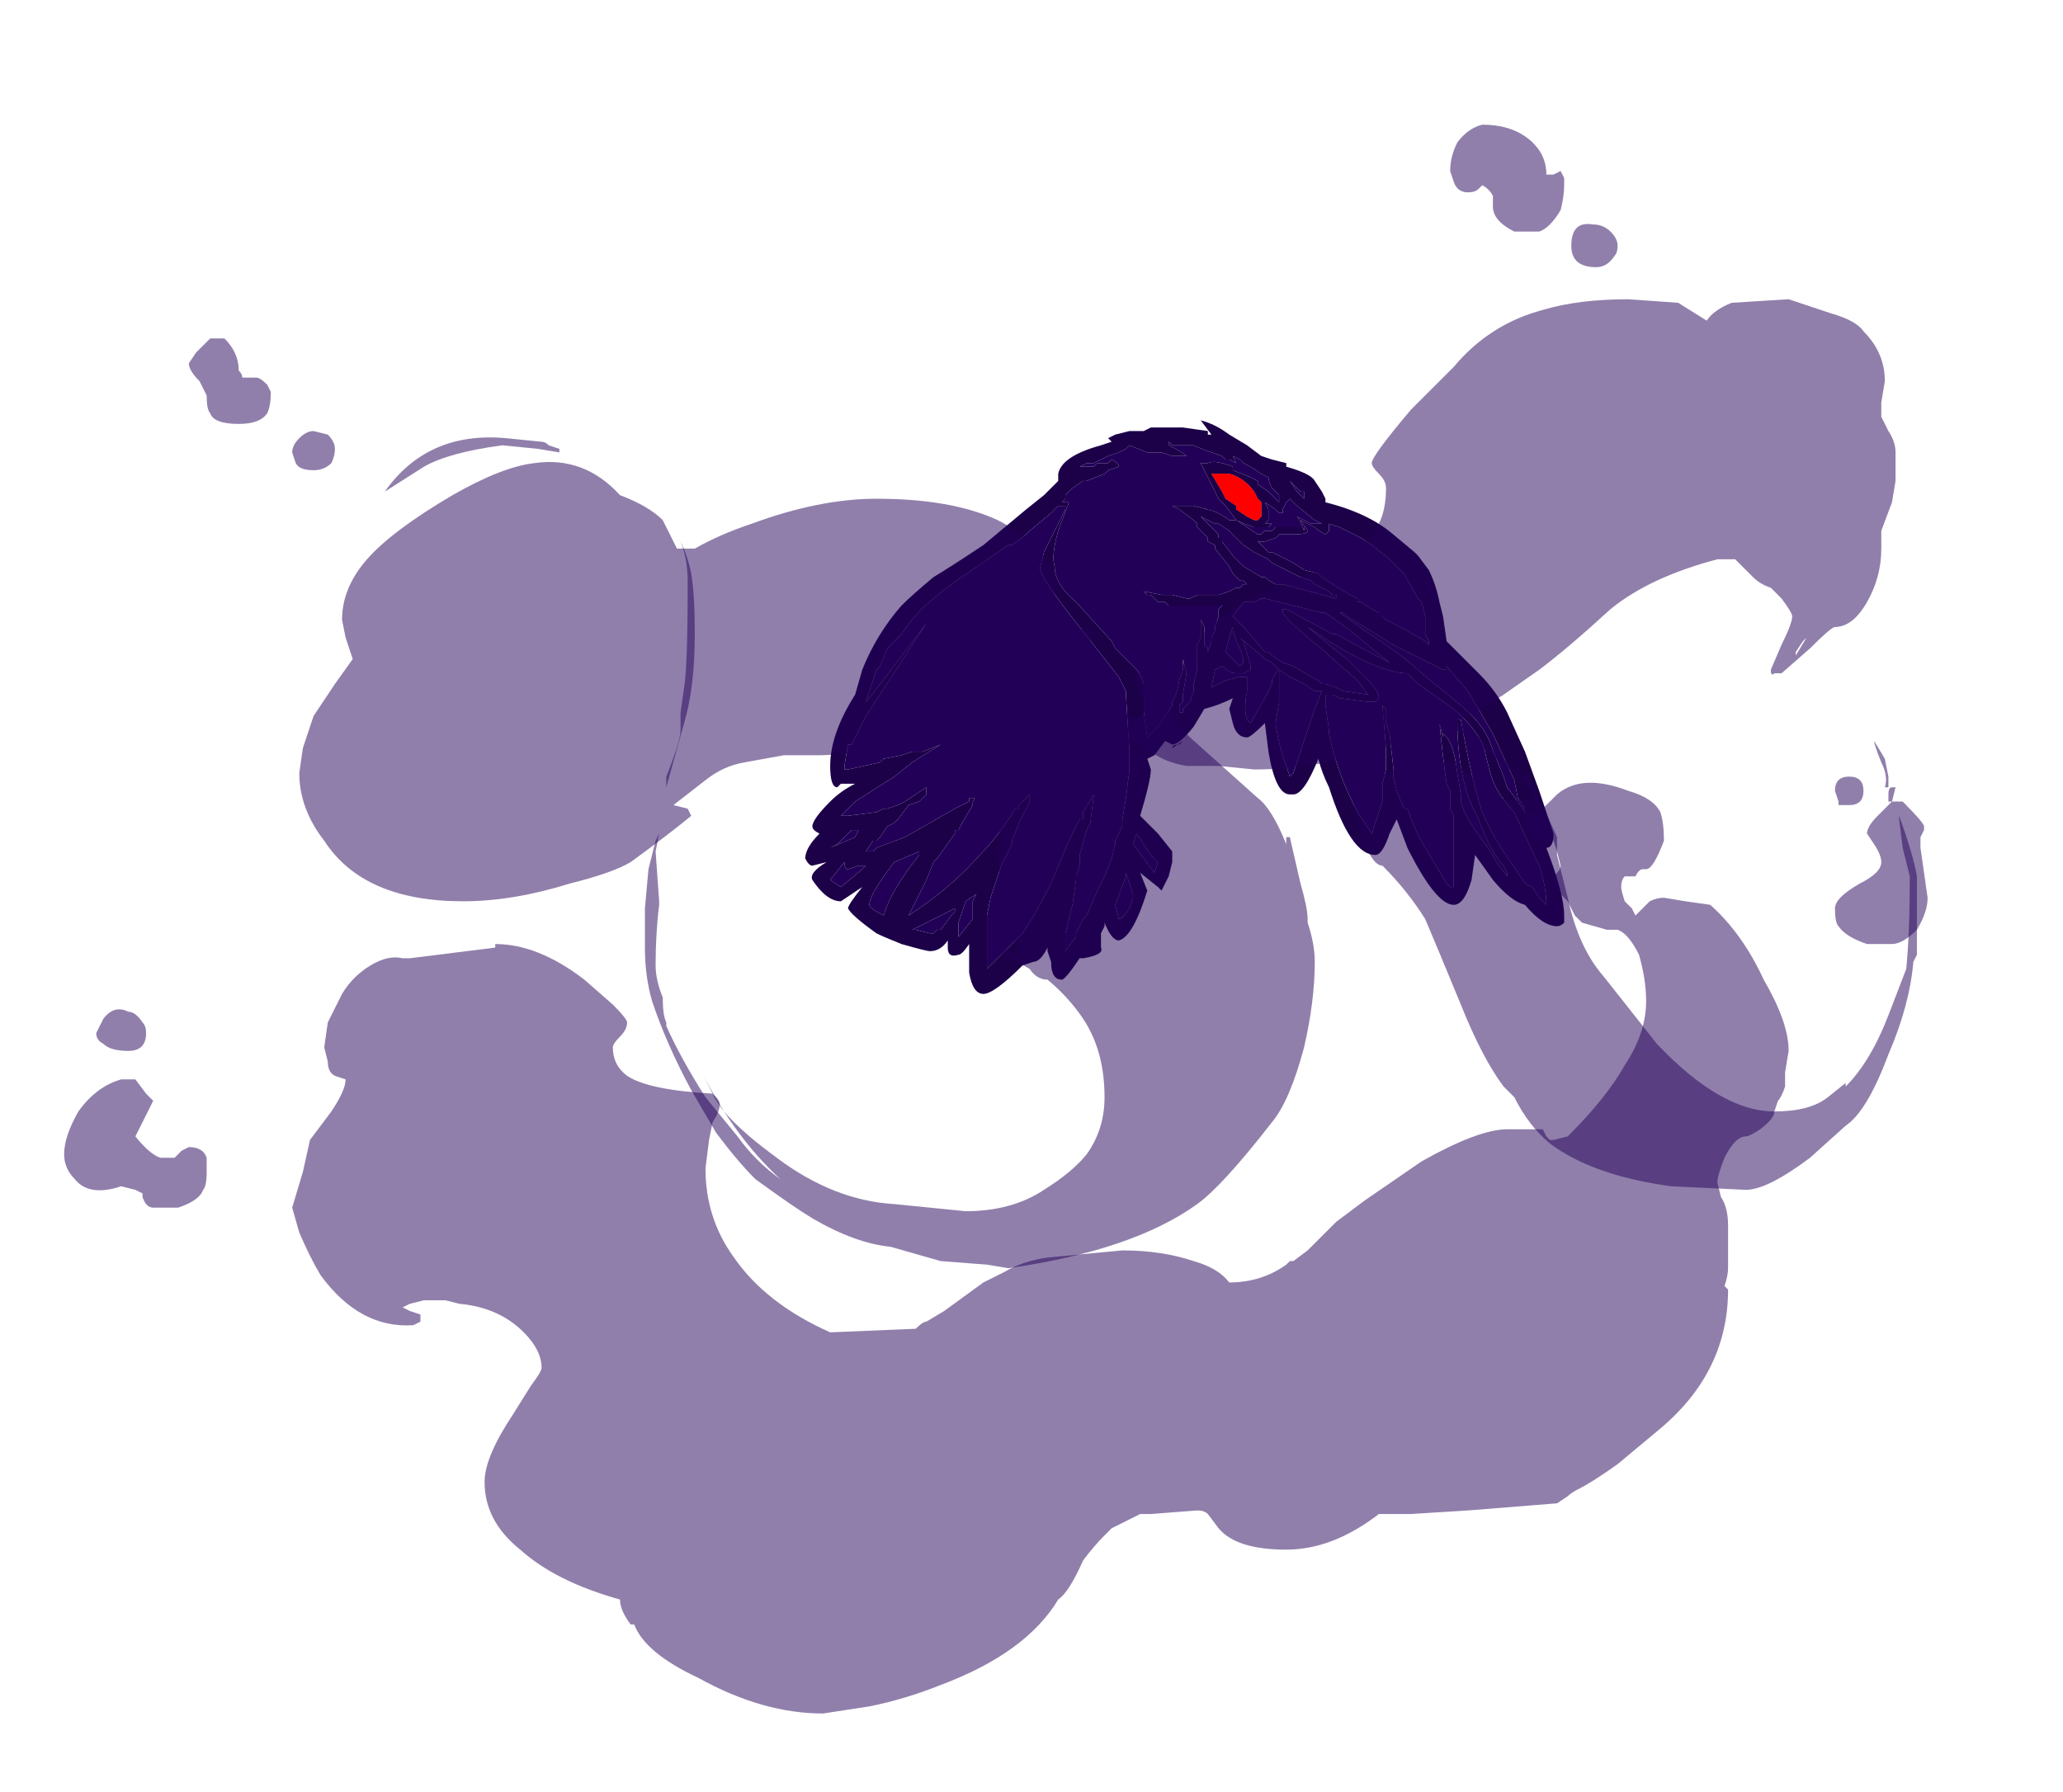 <?xml version="1.0" encoding="UTF-8" standalone="no"?>
<svg xmlns:ffdec="https://www.free-decompiler.com/flash" xmlns:xlink="http://www.w3.org/1999/xlink" ffdec:objectType="frame" height="176.05px" width="202.65px" xmlns="http://www.w3.org/2000/svg">
  <g transform="matrix(1.0, 0.0, 0.0, 1.0, 124.25, 134.75)">
    <use ffdec:characterId="3191" height="11.9" transform="matrix(7.0, 0.0, 0.0, 7.0, -86.45, -93.45)" width="21.5" xlink:href="#shape0"/>
    <use ffdec:characterId="3193" height="22.3" transform="matrix(7.0, 0.0, 0.0, 7.0, -117.95, -122.5)" width="26.15" xlink:href="#shape1"/>
  </g>
  <defs>
    <g id="shape0" transform="matrix(1.0, 0.0, 0.0, 1.0, 12.35, 13.35)">
      <path d="M-1.3 -8.75 Q-1.3 -8.8 -1.2 -8.8 L-1.15 -8.85 -1.3 -8.75" fill="#111111" fill-rule="evenodd" stroke="none"/>
      <path d="M-0.75 -12.6 L-0.5 -12.6 Q-0.3 -12.55 -0.15 -12.35 L-0.1 -12.25 -0.05 -12.2 -0.05 -12.0 -0.1 -11.95 -0.15 -11.95 -0.25 -12.0 -0.4 -12.1 -0.4 -12.15 -0.55 -12.25 -0.6 -12.35 -0.75 -12.6" fill="#ff0000" fill-rule="evenodd" stroke="none"/>
      <path d="M0.05 -12.55 Q0.05 -12.5 0.1 -12.4 L0.2 -12.3 0.2 -12.2 0.05 -12.35 -0.1 -12.45 -0.1 -12.5 -0.2 -12.55 -0.45 -12.65 -0.45 -12.7 Q-0.7 -12.8 -0.8 -12.75 L-0.9 -12.75 -0.65 -12.25 -0.55 -12.15 -0.4 -11.95 Q-0.3 -11.9 -0.15 -11.85 L0.05 -11.85 0.1 -11.9 0.0 -11.9 0.05 -11.95 0.05 -12.1 0.0 -12.2 0.15 -12.1 0.2 -12.05 0.25 -12.05 0.25 -12.1 0.3 -12.2 0.35 -12.25 0.45 -12.15 0.7 -11.95 0.8 -11.9 0.65 -11.9 0.45 -12.0 Q0.5 -11.95 0.55 -11.8 L0.55 -11.85 0.15 -11.85 0.1 -11.8 0.0 -11.8 -0.05 -11.75 -0.1 -11.75 -0.4 -11.95 -0.5 -11.95 Q-0.7 -12.1 -0.85 -12.1 L-0.8 -12.1 -1.0 -12.15 -1.3 -12.15 -1.2 -12.1 -1.0 -11.95 -0.95 -11.9 -0.95 -11.85 -0.8 -11.7 -0.8 -11.65 -0.7 -11.6 -0.7 -11.55 -0.5 -11.3 -0.45 -11.2 -0.35 -11.1 -0.3 -11.1 -0.25 -11.05 -0.3 -11.05 -0.35 -11.0 -0.4 -11.0 -0.5 -10.95 -0.65 -10.9 -0.95 -10.9 -1.05 -10.85 -1.1 -10.85 -1.3 -10.9 -1.45 -10.9 -1.7 -10.95 -1.65 -10.9 -1.6 -10.9 -1.5 -10.8 -1.4 -10.8 -1.35 -10.75 -0.6 -10.75 -0.65 -10.7 -0.65 -10.6 -0.7 -10.45 -0.7 -10.4 -0.75 -10.3 -0.75 -10.25 -0.8 -10.1 -0.8 -10.15 -0.85 -10.2 -0.85 -10.45 -0.9 -10.55 -0.9 -10.3 -0.95 -10.2 -0.95 -9.85 -1.0 -9.65 -1.0 -9.55 -1.05 -9.4 -1.15 -9.3 -1.15 -9.25 -1.2 -9.25 -1.2 -9.35 -1.15 -9.4 -1.15 -9.5 -1.1 -9.8 -1.15 -10.0 -1.15 -9.85 -1.2 -9.7 -1.2 -9.75 Q-1.2 -9.65 -1.25 -9.5 L-1.3 -9.4 -1.3 -9.35 -1.5 -9.05 -1.65 -8.9 -1.7 -9.25 -1.7 -9.65 Q-1.75 -9.8 -1.8 -9.85 L-2.1 -10.15 -2.15 -10.25 -2.65 -10.8 Q-2.95 -11.05 -2.95 -11.3 -3.0 -11.45 -2.9 -11.8 L-2.75 -12.2 -2.85 -12.2 -2.8 -12.25 -2.8 -12.3 -2.7 -12.4 -2.55 -12.5 -2.5 -12.5 -2.25 -12.6 -2.2 -12.65 -2.05 -12.7 Q-2.05 -12.75 -2.15 -12.8 L-2.2 -12.75 -2.35 -12.75 -2.4 -12.7 -2.6 -12.7 -2.5 -12.75 -2.4 -12.75 -2.2 -12.85 -2.05 -12.9 -1.95 -12.95 -1.9 -13.0 -1.65 -12.9 -1.45 -12.9 -1.3 -12.85 -1.1 -12.85 Q-1.15 -12.9 -1.35 -13.0 L-1.35 -13.05 -1.3 -13.0 -1.0 -13.0 Q-0.9 -12.95 -0.6 -12.85 L-0.55 -12.8 -0.5 -12.8 -0.4 -12.75 -0.45 -12.85 -0.35 -12.8 -0.3 -12.75 -0.2 -12.7 -0.05 -12.6 0.05 -12.55 M0.35 -12.5 L0.5 -12.35 0.55 -12.35 0.55 -12.25 0.45 -12.35 0.35 -12.5 M0.2 -9.85 L0.35 -9.75 0.55 -9.65 0.7 -9.55 0.8 -9.55 0.7 -9.3 0.4 -8.4 0.35 -8.35 0.3 -8.5 Q0.2 -8.75 0.15 -9.1 L0.2 -9.4 0.2 -9.85 0.15 -9.8 0.1 -9.7 0.1 -9.65 0.0 -9.45 -0.2 -9.1 -0.25 -9.15 Q-0.3 -9.3 -0.25 -9.55 L-0.25 -9.75 -0.35 -9.75 -0.55 -9.7 -0.75 -9.6 -0.7 -9.85 -0.6 -9.9 Q-0.5 -9.8 -0.4 -9.8 L-0.3 -9.8 -0.2 -9.85 -0.2 -9.9 -0.3 -10.25 -0.35 -10.3 -0.05 -10.05 0.0 -10.0 0.1 -9.95 0.2 -9.85 M1.45 -9.4 L1.55 -9.4 1.6 -9.45 Q1.6 -9.55 1.45 -9.7 L1.15 -10.0 0.9 -10.2 0.6 -10.45 0.9 -10.25 1.15 -10.1 Q1.7 -9.8 2.0 -9.8 L2.15 -9.65 2.65 -9.3 Q3.05 -8.95 3.1 -8.65 L3.15 -8.45 Q3.2 -8.25 3.3 -8.1 L3.45 -7.9 3.5 -7.85 3.8 -7.2 3.85 -7.1 Q3.95 -6.8 3.95 -6.55 L3.85 -6.65 3.75 -6.8 3.65 -6.85 3.45 -7.15 Q3.2 -7.5 3.05 -7.85 2.9 -8.3 2.75 -9.15 L2.7 -9.15 Q2.7 -8.65 2.8 -8.25 2.85 -8.05 2.95 -7.85 L3.0 -7.75 Q3.1 -7.45 3.3 -7.15 L3.35 -7.1 3.4 -7.0 3.4 -6.95 3.25 -7.15 3.2 -7.25 2.95 -7.6 Q2.85 -7.75 2.8 -7.85 L2.75 -8.0 2.75 -8.1 2.7 -8.4 Q2.65 -8.85 2.5 -8.95 L2.5 -8.9 2.45 -9.1 Q2.5 -8.6 2.55 -8.25 L2.6 -8.15 2.6 -7.9 2.65 -7.8 2.65 -6.8 2.6 -6.8 2.55 -6.85 2.25 -7.35 Q2.1 -7.6 2.0 -7.9 L1.95 -7.9 1.85 -8.15 1.8 -8.35 1.8 -8.5 1.75 -8.95 1.7 -9.1 1.7 -9.3 1.65 -9.35 1.7 -8.75 1.7 -8.45 1.65 -8.25 1.65 -8.0 1.5 -7.55 1.3 -7.85 1.25 -7.95 Q1.0 -8.45 0.9 -8.95 L0.9 -9.0 0.85 -9.35 0.85 -9.5 0.95 -9.5 1.05 -9.45 1.45 -9.4 M1.05 -10.65 L1.1 -10.65 1.15 -10.6 Q1.4 -10.45 1.8 -10.2 L2.5 -9.85 2.55 -9.85 2.55 -9.9 2.85 -9.55 3.2 -8.95 3.5 -8.3 3.55 -8.05 3.65 -7.9 3.65 -7.85 3.55 -8.0 3.4 -8.2 3.35 -8.35 3.15 -8.85 Q3.05 -9.1 2.75 -9.35 L2.2 -9.8 Q2.0 -10.0 1.55 -10.3 L1.4 -10.4 1.05 -10.65 M0.3 -10.7 L0.25 -10.7 0.25 -10.65 Q0.35 -10.5 0.85 -10.1 L0.9 -10.05 1.3 -9.7 1.45 -9.5 1.1 -9.55 1.0 -9.6 0.85 -9.65 0.8 -9.65 0.75 -9.7 0.65 -9.75 0.4 -9.9 0.25 -9.95 0.1 -10.05 0.05 -10.1 0.0 -10.1 -0.3 -10.45 -0.45 -10.6 -0.3 -10.8 -0.15 -10.8 -0.05 -10.85 0.0 -10.85 0.8 -10.65 0.85 -10.65 1.2 -10.4 1.5 -10.15 1.75 -9.95 Q1.45 -10.1 1.0 -10.35 L0.95 -10.35 0.3 -10.7 M0.65 -11.1 L0.7 -11.05 0.9 -10.95 0.95 -10.9 1.0 -10.9 1.0 -10.85 0.25 -11.05 0.15 -11.05 Q0.05 -11.1 0.0 -11.15 L-0.05 -11.15 -0.3 -11.3 -0.45 -11.45 -0.6 -11.65 -0.6 -11.7 -0.65 -11.7 -0.65 -11.75 -0.9 -12.0 -0.7 -11.9 -0.65 -11.9 -0.5 -11.8 -0.3 -11.6 -0.15 -11.5 0.05 -11.4 0.1 -11.35 0.5 -11.15 0.65 -11.1 M0.9 -11.9 L1.05 -11.85 1.35 -11.7 1.5 -11.6 1.75 -11.4 1.95 -11.2 2.15 -10.85 2.2 -10.8 2.25 -10.6 2.25 -10.35 2.3 -10.25 2.3 -10.2 2.25 -10.25 Q2.0 -10.4 1.7 -10.55 L1.65 -10.6 1.6 -10.6 1.6 -10.65 1.5 -10.7 1.35 -10.8 1.3 -10.8 1.3 -10.85 1.2 -10.9 0.95 -11.05 0.8 -11.15 0.75 -11.2 0.55 -11.25 0.4 -11.35 0.1 -11.5 0.05 -11.5 -0.1 -11.65 0.0 -11.65 0.15 -11.7 0.2 -11.75 0.4 -11.75 Q0.6 -11.75 0.6 -11.8 L0.5 -11.95 0.7 -11.85 Q0.75 -11.8 0.85 -11.75 L0.9 -11.8 0.9 -11.9 M-2.8 -12.15 L-2.8 -12.1 Q-2.85 -12.0 -3.1 -11.5 L-3.15 -11.3 Q-3.2 -11.2 -2.6 -10.45 L-2.05 -9.75 -1.95 -9.55 -1.95 -9.5 -1.9 -8.7 -1.9 -8.45 -1.95 -8.05 -2.0 -7.75 -2.0 -7.65 -2.1 -7.45 -2.1 -7.4 -2.15 -7.2 -2.25 -6.95 -2.35 -6.75 -2.5 -6.4 -2.55 -6.35 -2.65 -6.15 -2.65 -6.1 -2.8 -5.9 -2.8 -6.15 -2.7 -6.55 -2.65 -6.9 -2.65 -6.95 -2.6 -7.1 -2.6 -7.25 -2.5 -7.6 -2.45 -7.7 -2.4 -8.1 -2.55 -7.85 -2.55 -7.75 -2.6 -7.75 -2.75 -7.45 -3.0 -6.85 Q-3.2 -6.45 -3.4 -6.15 L-3.9 -5.65 -3.9 -6.4 -3.85 -6.65 -3.7 -7.1 -3.55 -7.4 -3.55 -7.45 -3.45 -7.7 -3.3 -8.0 -3.3 -8.1 -3.45 -7.95 -3.45 -7.9 -3.5 -7.9 Q-3.75 -7.5 -4.0 -7.25 -4.35 -6.85 -4.85 -6.5 L-5.0 -6.4 -4.75 -6.9 -4.65 -7.15 -4.6 -7.2 -4.35 -7.55 -4.35 -7.6 -4.3 -7.6 -4.25 -7.7 -4.1 -7.95 -4.1 -8.0 Q-4.05 -8.05 -4.1 -8.05 L-4.15 -8.05 -4.15 -8.0 -4.35 -7.9 -5.05 -7.5 -5.45 -7.35 -5.5 -7.3 Q-5.55 -7.3 -5.6 -7.3 L-5.5 -7.45 -5.45 -7.45 -5.4 -7.5 -5.3 -7.65 -5.2 -7.7 -5.15 -7.75 -5.0 -7.95 -4.85 -8.0 -4.75 -8.1 -4.75 -8.2 -5.05 -8.0 -5.15 -7.95 -5.3 -7.9 -5.35 -7.9 -5.45 -7.85 -5.85 -7.8 -5.95 -7.8 -5.75 -8.0 -5.2 -8.35 -4.95 -8.55 -4.55 -8.8 -4.8 -8.7 -4.95 -8.7 -5.1 -8.65 -5.35 -8.6 -5.4 -8.55 -5.85 -8.45 -5.9 -8.45 -5.9 -8.5 -5.85 -8.8 -5.8 -8.8 -5.6 -9.2 -4.75 -10.5 -5.55 -9.45 -5.6 -9.4 -5.45 -9.85 -5.4 -9.9 -5.3 -10.15 -5.1 -10.35 Q-4.9 -10.65 -4.65 -10.85 L-4.4 -11.05 -3.6 -11.6 -3.55 -11.6 Q-3.4 -11.7 -3.3 -11.8 L-3.0 -12.05 -2.9 -12.15 -2.8 -12.15 M-1.6 -7.25 L-1.5 -7.15 -1.55 -7.0 -1.85 -7.4 -1.8 -7.55 -1.6 -7.25 M-0.45 -10.4 L-0.4 -10.25 Q-0.3 -10.05 -0.3 -9.95 L-0.35 -9.9 -0.55 -10.1 -0.5 -10.3 -0.45 -10.45 -0.45 -10.4 M-4.85 -7.3 L-4.85 -7.25 Q-5.25 -6.75 -5.35 -6.4 -5.55 -6.5 -5.55 -6.55 -5.55 -6.7 -5.2 -7.15 L-4.85 -7.3 M-5.7 -7.1 L-5.6 -7.1 -5.65 -7.05 -5.95 -6.8 -6.1 -6.9 -5.9 -7.15 Q-5.9 -7.05 -5.85 -7.05 L-5.7 -7.1 M-5.8 -7.6 L-5.7 -7.6 -5.75 -7.5 -6.1 -7.35 -6.0 -7.4 -5.8 -7.6 M-4.1 -6.6 L-4.1 -6.35 -4.3 -6.1 -4.3 -6.3 -4.2 -6.6 -4.05 -6.7 -4.1 -6.6 M-4.25 -6.55 L-4.35 -6.5 -4.35 -6.45 -4.4 -6.4 -4.55 -6.2 -4.6 -6.2 -4.65 -6.15 -4.7 -6.15 -4.9 -6.2 -4.95 -6.2 Q-4.55 -6.4 -4.25 -6.55 M-1.95 -7.0 L-1.85 -6.7 -1.85 -6.65 -1.9 -6.5 Q-2.0 -6.35 -2.05 -6.35 L-2.1 -6.55 -1.95 -6.95 -1.95 -7.0" fill="#220058" fill-rule="evenodd" stroke="none"/>
      <path d="M0.35 -12.5 L0.45 -12.35 0.55 -12.25 0.55 -12.35 0.5 -12.35 0.35 -12.5 M0.05 -12.55 L-0.05 -12.6 -0.2 -12.7 -0.3 -12.75 -0.35 -12.8 -0.45 -12.85 -0.4 -12.75 -0.5 -12.8 -0.55 -12.8 -0.6 -12.85 Q-0.9 -12.95 -1.0 -13.0 L-1.3 -13.0 -1.35 -13.05 -1.35 -13.0 Q-1.15 -12.9 -1.1 -12.85 L-1.3 -12.85 -1.45 -12.9 -1.65 -12.9 -1.9 -13.0 -1.95 -12.95 -2.05 -12.9 -2.2 -12.85 -2.4 -12.75 -2.5 -12.75 -2.6 -12.7 -2.4 -12.7 -2.35 -12.75 -2.2 -12.75 -2.15 -12.8 Q-2.05 -12.75 -2.05 -12.7 L-2.2 -12.65 -2.25 -12.6 -2.5 -12.5 -2.55 -12.5 -2.7 -12.4 -2.8 -12.3 -2.8 -12.25 -2.85 -12.2 -2.75 -12.2 -2.9 -11.8 Q-3.0 -11.45 -2.95 -11.3 -2.95 -11.05 -2.65 -10.8 L-2.15 -10.25 -2.1 -10.15 -1.8 -9.85 Q-1.75 -9.8 -1.7 -9.65 L-1.7 -9.25 -1.65 -8.9 -1.5 -9.05 -1.3 -9.35 -1.3 -9.4 -1.25 -9.5 Q-1.2 -9.65 -1.2 -9.75 L-1.2 -9.7 -1.15 -9.85 -1.15 -10.0 -1.1 -9.8 -1.15 -9.5 -1.15 -9.4 -1.2 -9.35 -1.2 -9.25 -1.15 -9.25 -1.15 -9.3 -1.05 -9.4 -1.0 -9.55 -1.0 -9.65 -0.95 -9.85 -0.95 -10.2 -0.9 -10.3 -0.9 -10.55 -0.85 -10.45 -0.85 -10.2 -0.8 -10.15 -0.8 -10.1 -0.75 -10.25 -0.75 -10.3 -0.7 -10.4 -0.7 -10.45 -0.65 -10.6 -0.65 -10.7 -0.6 -10.75 -1.35 -10.75 -1.4 -10.8 -1.5 -10.8 -1.6 -10.9 -1.65 -10.9 -1.7 -10.95 -1.45 -10.9 -1.3 -10.9 -1.1 -10.85 -1.05 -10.85 -0.95 -10.9 -0.65 -10.9 -0.5 -10.95 -0.4 -11.0 -0.35 -11.0 -0.3 -11.05 -0.25 -11.05 -0.3 -11.1 -0.35 -11.1 -0.45 -11.2 -0.5 -11.3 -0.7 -11.55 -0.7 -11.6 -0.8 -11.65 -0.8 -11.7 -0.95 -11.85 -0.95 -11.9 -1.0 -11.95 -1.2 -12.1 -1.3 -12.15 -1.0 -12.15 -0.8 -12.1 -0.85 -12.1 Q-0.7 -12.1 -0.5 -11.95 L-0.4 -11.95 -0.1 -11.75 -0.05 -11.75 0.0 -11.8 0.1 -11.8 0.15 -11.85 0.55 -11.85 0.55 -11.8 Q0.5 -11.95 0.45 -12.0 L0.65 -11.9 0.8 -11.9 0.7 -11.95 0.45 -12.15 0.35 -12.25 0.3 -12.2 0.25 -12.1 0.25 -12.05 0.2 -12.05 0.15 -12.1 0.0 -12.2 0.05 -12.1 0.05 -11.95 0.0 -11.9 0.1 -11.9 0.05 -11.85 -0.15 -11.85 Q-0.3 -11.9 -0.4 -11.95 L-0.55 -12.15 -0.65 -12.25 -0.9 -12.75 -0.8 -12.75 Q-0.7 -12.8 -0.45 -12.7 L-0.45 -12.65 -0.2 -12.55 -0.1 -12.5 -0.1 -12.45 0.05 -12.35 0.2 -12.2 0.2 -12.3 0.1 -12.4 Q0.05 -12.5 0.05 -12.55 M0.3 -12.75 L0.3 -12.7 Q0.65 -12.6 0.7 -12.5 L0.8 -12.35 0.85 -12.25 0.85 -12.2 Q1.45 -12.05 1.8 -11.75 L2.1 -11.5 2.15 -11.45 2.3 -11.25 Q2.4 -11.05 2.45 -10.8 L2.5 -10.6 2.55 -10.25 3.0 -9.8 Q3.25 -9.55 3.4 -9.25 L3.65 -8.7 3.85 -8.15 4.05 -7.55 Q4.05 -7.35 3.95 -7.35 4.2 -6.7 4.2 -6.4 L4.2 -6.3 Q4.15 -6.25 4.1 -6.25 3.9 -6.25 3.65 -6.55 3.45 -6.6 3.2 -6.9 L2.95 -7.25 2.9 -6.9 Q2.8 -6.55 2.65 -6.55 2.4 -6.55 2.0 -7.35 L1.85 -7.75 1.75 -7.55 Q1.65 -7.25 1.55 -7.25 1.2 -7.25 0.9 -8.2 0.8 -8.4 0.75 -8.6 0.55 -8.1 0.4 -8.1 L0.35 -8.1 Q0.15 -8.1 0.05 -8.7 L0.0 -9.1 Q-0.2 -8.9 -0.25 -8.9 -0.4 -8.9 -0.45 -9.1 L-0.5 -9.3 -0.45 -9.45 Q-0.65 -9.35 -0.85 -9.3 L-1.0 -9.05 Q-1.2 -8.8 -1.3 -8.8 L-1.4 -8.85 -1.55 -8.65 -1.65 -8.6 -1.6 -8.45 Q-1.6 -8.3 -1.75 -7.8 L-1.5 -7.55 -1.3 -7.3 -1.3 -7.15 -1.35 -6.95 -1.45 -6.75 -1.5 -6.8 -1.75 -7.0 -1.65 -6.75 Q-1.85 -6.1 -2.05 -6.05 -2.15 -6.05 -2.25 -6.3 L-2.25 -6.25 -2.3 -6.15 -2.3 -5.95 Q-2.25 -5.85 -2.55 -5.8 L-2.6 -5.8 Q-2.8 -5.5 -2.85 -5.5 -3.0 -5.5 -3.0 -5.75 L-3.05 -5.9 -3.05 -5.95 Q-3.15 -5.75 -3.25 -5.75 L-3.4 -5.7 Q-3.8 -5.3 -3.95 -5.3 -4.1 -5.3 -4.15 -5.6 L-4.15 -6.0 Q-4.25 -5.85 -4.3 -5.85 -4.45 -5.8 -4.45 -5.95 L-4.45 -6.05 Q-4.55 -5.9 -4.7 -5.9 -4.75 -5.9 -5.1 -6.0 -5.35 -6.1 -5.45 -6.15 -5.8 -6.4 -5.85 -6.5 -5.85 -6.55 -5.65 -6.8 L-5.95 -6.6 Q-6.15 -6.6 -6.35 -6.9 -6.4 -7.0 -6.15 -7.15 L-6.35 -7.1 Q-6.4 -7.1 -6.45 -7.2 -6.45 -7.35 -6.25 -7.55 -6.35 -7.6 -6.35 -7.65 -6.35 -7.75 -6.1 -8.0 -5.95 -8.15 -5.75 -8.25 L-5.95 -8.25 -6.0 -8.2 Q-6.1 -8.2 -6.1 -8.5 -6.1 -8.95 -5.75 -9.5 L-5.65 -9.85 Q-5.45 -10.35 -5.1 -10.75 -4.95 -10.9 -4.65 -11.15 -4.4 -11.3 -3.95 -11.6 L-3.35 -12.1 -3.1 -12.3 -2.9 -12.5 -2.9 -12.6 Q-2.85 -12.85 -2.3 -13.0 L-2.15 -13.05 -2.2 -13.1 -2.1 -13.15 -1.9 -13.2 -1.7 -13.2 -1.6 -13.25 -1.15 -13.25 -0.8 -13.2 -0.8 -13.15 -0.75 -13.15 -0.9 -13.35 Q-0.7 -13.3 -0.5 -13.15 L-0.25 -13.0 -0.05 -12.85 0.1 -12.8 0.3 -12.75 M0.9 -11.9 L0.9 -11.8 0.85 -11.75 Q0.75 -11.8 0.7 -11.85 L0.5 -11.95 0.6 -11.8 Q0.6 -11.75 0.4 -11.75 L0.2 -11.75 0.15 -11.7 0.0 -11.65 -0.1 -11.65 0.05 -11.5 0.1 -11.5 0.4 -11.35 0.55 -11.25 0.75 -11.2 0.8 -11.15 0.95 -11.05 1.2 -10.9 1.3 -10.85 1.3 -10.8 1.35 -10.8 1.5 -10.7 1.6 -10.65 1.6 -10.6 1.65 -10.6 1.7 -10.55 Q2.0 -10.4 2.25 -10.25 L2.3 -10.2 2.3 -10.25 2.25 -10.35 2.25 -10.6 2.2 -10.8 2.15 -10.85 1.95 -11.2 1.75 -11.4 1.5 -11.6 1.35 -11.7 1.05 -11.85 0.9 -11.9 M0.65 -11.1 L0.5 -11.15 0.1 -11.35 0.05 -11.4 -0.15 -11.5 -0.3 -11.6 -0.5 -11.8 -0.65 -11.9 -0.7 -11.9 -0.9 -12.0 -0.65 -11.75 -0.65 -11.7 -0.6 -11.7 -0.6 -11.65 -0.45 -11.45 -0.3 -11.3 -0.05 -11.15 0.0 -11.15 Q0.05 -11.1 0.15 -11.05 L0.25 -11.05 1.0 -10.85 1.0 -10.9 0.95 -10.9 0.9 -10.95 0.7 -11.05 0.65 -11.1 M0.3 -10.7 L0.95 -10.35 1.0 -10.35 Q1.45 -10.1 1.75 -9.95 L1.5 -10.15 1.2 -10.4 0.85 -10.65 0.8 -10.65 0.0 -10.85 -0.05 -10.85 -0.15 -10.8 -0.3 -10.8 -0.45 -10.6 -0.3 -10.45 0.0 -10.1 0.05 -10.1 0.1 -10.05 0.25 -9.95 0.4 -9.9 0.65 -9.75 0.75 -9.7 0.8 -9.65 0.85 -9.65 1.0 -9.6 1.1 -9.55 1.45 -9.5 1.3 -9.7 0.9 -10.05 0.85 -10.1 Q0.35 -10.5 0.25 -10.65 L0.25 -10.7 0.3 -10.7 M1.05 -10.65 L1.4 -10.4 1.55 -10.3 Q2.0 -10.0 2.2 -9.8 L2.75 -9.35 Q3.05 -9.1 3.15 -8.85 L3.35 -8.35 3.4 -8.2 3.55 -8.0 3.65 -7.85 3.65 -7.9 3.55 -8.05 3.5 -8.3 3.2 -8.95 2.85 -9.55 2.55 -9.9 2.55 -9.85 2.5 -9.85 1.8 -10.2 Q1.4 -10.45 1.15 -10.6 L1.1 -10.65 1.05 -10.65 M1.45 -9.4 L1.05 -9.45 0.95 -9.5 0.85 -9.5 0.85 -9.35 0.9 -9.0 0.9 -8.95 Q1.0 -8.45 1.25 -7.95 L1.3 -7.85 1.5 -7.55 1.65 -8.0 1.65 -8.25 1.7 -8.45 1.7 -8.75 1.65 -9.35 1.7 -9.3 1.7 -9.1 1.75 -8.95 1.8 -8.5 1.8 -8.35 1.85 -8.15 1.95 -7.9 2.0 -7.9 Q2.1 -7.6 2.25 -7.35 L2.55 -6.85 2.6 -6.8 2.65 -6.8 2.65 -7.8 2.6 -7.9 2.6 -8.15 2.55 -8.25 Q2.5 -8.6 2.45 -9.1 L2.5 -8.9 2.5 -8.95 Q2.65 -8.85 2.7 -8.4 L2.75 -8.1 2.75 -8.0 2.8 -7.85 Q2.85 -7.75 2.95 -7.6 L3.2 -7.25 3.25 -7.15 3.4 -6.95 3.4 -7.0 3.35 -7.1 3.3 -7.15 Q3.1 -7.45 3.0 -7.75 L2.95 -7.85 Q2.85 -8.05 2.8 -8.25 2.7 -8.65 2.7 -9.15 L2.75 -9.15 Q2.9 -8.3 3.05 -7.85 3.2 -7.5 3.45 -7.15 L3.65 -6.85 3.75 -6.8 3.85 -6.65 3.95 -6.55 Q3.95 -6.8 3.85 -7.1 L3.8 -7.2 3.5 -7.85 3.45 -7.9 3.3 -8.1 Q3.2 -8.25 3.15 -8.45 L3.1 -8.65 Q3.05 -8.95 2.65 -9.3 L2.15 -9.65 2.0 -9.8 Q1.7 -9.8 1.15 -10.1 L0.9 -10.25 0.6 -10.45 0.9 -10.2 1.15 -10.0 1.45 -9.7 Q1.6 -9.55 1.6 -9.45 L1.55 -9.4 1.45 -9.4 M0.15 -9.8 L0.2 -9.85 0.1 -9.95 0.0 -10.0 -0.05 -10.05 -0.35 -10.3 -0.3 -10.25 -0.2 -9.9 -0.2 -9.85 -0.3 -9.8 -0.4 -9.8 Q-0.5 -9.8 -0.6 -9.9 L-0.7 -9.85 -0.75 -9.6 -0.55 -9.7 -0.35 -9.75 -0.25 -9.75 -0.25 -9.55 Q-0.3 -9.3 -0.25 -9.15 L-0.2 -9.1 0.0 -9.45 0.1 -9.65 0.1 -9.7 0.15 -9.8 M0.2 -9.85 L0.2 -9.4 0.15 -9.1 Q0.2 -8.75 0.3 -8.5 L0.35 -8.35 0.4 -8.4 0.7 -9.3 0.8 -9.55 0.7 -9.55 0.55 -9.65 0.35 -9.75 0.2 -9.85 M-0.75 -12.6 L-0.6 -12.35 -0.55 -12.25 -0.4 -12.15 -0.4 -12.1 -0.25 -12.0 -0.15 -11.95 -0.1 -11.95 -0.05 -12.0 -0.05 -12.2 -0.1 -12.25 -0.15 -12.35 Q-0.3 -12.55 -0.5 -12.6 L-0.75 -12.6 M-2.8 -12.15 L-2.9 -12.15 -3.0 -12.05 -3.3 -11.8 Q-3.4 -11.7 -3.55 -11.6 L-3.6 -11.6 -4.4 -11.05 -4.65 -10.85 Q-4.9 -10.65 -5.1 -10.35 L-5.3 -10.15 -5.4 -9.9 -5.45 -9.85 -5.6 -9.4 -5.55 -9.45 -4.75 -10.5 -5.6 -9.2 -5.8 -8.8 -5.85 -8.8 -5.9 -8.5 -5.9 -8.45 -5.85 -8.45 -5.4 -8.55 -5.35 -8.6 -5.1 -8.65 -4.95 -8.7 -4.8 -8.7 -4.55 -8.8 -4.95 -8.55 -5.2 -8.35 -5.75 -8.0 -5.95 -7.8 -5.85 -7.8 -5.45 -7.85 -5.35 -7.9 -5.3 -7.9 -5.15 -7.95 -5.05 -8.0 -4.75 -8.2 -4.75 -8.1 -4.85 -8.0 -5.0 -7.95 -5.15 -7.75 -5.2 -7.7 -5.3 -7.65 -5.4 -7.5 -5.45 -7.45 -5.5 -7.45 -5.6 -7.3 Q-5.55 -7.3 -5.5 -7.3 L-5.45 -7.35 -5.05 -7.5 -4.35 -7.9 -4.15 -8.0 -4.15 -8.05 -4.1 -8.05 Q-4.05 -8.05 -4.1 -8.0 L-4.1 -7.95 -4.25 -7.7 -4.3 -7.6 -4.35 -7.6 -4.35 -7.55 -4.6 -7.2 -4.65 -7.15 -4.75 -6.9 -5.0 -6.4 -4.85 -6.5 Q-4.35 -6.85 -4.0 -7.25 -3.75 -7.5 -3.5 -7.9 L-3.45 -7.9 -3.45 -7.95 -3.3 -8.1 -3.3 -8.0 -3.45 -7.7 -3.55 -7.45 -3.55 -7.4 -3.7 -7.1 -3.85 -6.65 -3.9 -6.4 -3.9 -5.65 -3.4 -6.15 Q-3.2 -6.45 -3.0 -6.85 L-2.75 -7.45 -2.6 -7.75 -2.55 -7.75 -2.55 -7.85 -2.4 -8.1 -2.45 -7.7 -2.5 -7.6 -2.6 -7.25 -2.6 -7.1 -2.65 -6.95 -2.65 -6.9 -2.7 -6.55 -2.8 -6.15 -2.8 -5.9 -2.65 -6.1 -2.65 -6.15 -2.55 -6.35 -2.5 -6.4 -2.35 -6.75 -2.25 -6.95 -2.15 -7.2 -2.1 -7.4 -2.1 -7.45 -2.0 -7.65 -2.0 -7.75 -1.95 -8.05 -1.9 -8.45 -1.9 -8.7 -1.95 -9.5 -1.95 -9.55 -2.05 -9.75 -2.6 -10.45 Q-3.2 -11.2 -3.15 -11.3 L-3.1 -11.5 Q-2.85 -12.0 -2.8 -12.1 L-2.8 -12.15 M-5.8 -7.6 L-6.0 -7.4 -6.1 -7.35 -5.75 -7.5 -5.7 -7.6 -5.8 -7.6 M-5.7 -7.1 L-5.85 -7.05 Q-5.9 -7.05 -5.9 -7.15 L-6.1 -6.9 -5.95 -6.8 -5.65 -7.05 -5.6 -7.1 -5.7 -7.1 M-4.85 -7.3 L-5.2 -7.15 Q-5.55 -6.7 -5.55 -6.55 -5.55 -6.5 -5.35 -6.4 -5.25 -6.75 -4.85 -7.25 L-4.85 -7.3 M-0.45 -10.4 L-0.45 -10.45 -0.5 -10.3 -0.55 -10.1 -0.35 -9.9 -0.3 -9.95 Q-0.3 -10.05 -0.4 -10.25 L-0.45 -10.4 M-1.6 -7.25 L-1.8 -7.55 -1.85 -7.4 -1.55 -7.0 -1.5 -7.15 -1.6 -7.25 M-1.95 -7.0 L-1.95 -6.95 -2.1 -6.55 -2.05 -6.35 Q-2.0 -6.35 -1.9 -6.5 L-1.85 -6.65 -1.85 -6.7 -1.95 -7.0 M-4.25 -6.55 Q-4.55 -6.4 -4.95 -6.2 L-4.9 -6.2 -4.7 -6.15 -4.65 -6.15 -4.6 -6.2 -4.55 -6.2 -4.4 -6.4 -4.35 -6.45 -4.35 -6.5 -4.25 -6.55 M-4.1 -6.6 L-4.05 -6.7 -4.2 -6.6 -4.3 -6.3 -4.3 -6.1 -4.1 -6.35 -4.1 -6.6" fill="#1c0048" fill-rule="evenodd" stroke="none"/>
      <path d="M-0.75 -12.6 L-0.5 -12.6 Q-0.3 -12.55 -0.15 -12.35 L-0.1 -12.25 -0.05 -12.2 -0.05 -12.0 -0.1 -11.95 -0.15 -11.95 -0.25 -12.0 -0.4 -12.1 -0.4 -12.15 -0.55 -12.25 -0.6 -12.35 -0.75 -12.6" fill="#ff0000" fill-rule="evenodd" stroke="none"/>
      <path d="M8.55 -8.85 L8.7 -8.6 8.75 -8.35 8.75 -8.2 8.7 -8.2 Q8.75 -8.35 8.65 -8.55 8.55 -8.8 8.55 -8.85 M8.75 -8.0 L8.75 -8.1 Q8.75 -8.2 8.8 -8.2 L8.85 -8.2 8.8 -8.0 8.75 -8.0 M8.9 -7.8 Q9.1 -7.25 9.15 -6.95 L9.15 -5.85 9.1 -5.75 Q9.05 -5.15 8.75 -4.45 8.45 -3.65 8.15 -3.45 L7.65 -3.0 Q7.05 -2.55 6.75 -2.55 L5.7 -2.6 Q4.6 -2.75 4.0 -3.2 3.7 -3.45 3.5 -3.85 L3.35 -4.0 Q3.05 -4.4 2.75 -5.15 2.4 -6.0 2.25 -6.35 2.0 -6.75 1.65 -7.1 1.55 -7.1 1.45 -7.3 L1.25 -7.45 1.25 -7.5 1.4 -7.45 Q1.3 -7.6 1.3 -7.75 1.25 -7.9 1.25 -8.05 1.25 -8.35 1.4 -8.75 1.55 -9.3 1.85 -9.35 2.55 -9.25 2.95 -8.95 L3.45 -8.5 Q3.75 -8.35 3.85 -8.05 L4.1 -7.5 4.1 -7.25 4.25 -6.65 Q4.4 -5.95 4.75 -5.55 L5.5 -4.6 Q6.4 -3.65 7.15 -3.65 7.65 -3.65 7.9 -3.85 L8.15 -4.05 8.15 -4.0 Q8.5 -4.35 8.75 -5.0 L9.0 -5.65 Q9.05 -6.15 9.05 -6.95 L8.95 -7.35 8.9 -7.75 8.9 -7.8 M1.85 -9.2 Q1.65 -9.15 1.5 -8.7 1.4 -8.35 1.35 -8.1 L1.5 -8.25 Q1.85 -8.6 2.65 -8.55 2.85 -8.45 3.1 -8.15 3.4 -7.95 3.75 -8.05 L3.75 -8.1 Q3.6 -8.35 3.05 -8.75 2.45 -9.2 2.25 -9.2 L1.85 -9.2 M0.35 -7.5 L0.5 -6.85 Q0.6 -6.5 0.6 -6.35 L0.6 -6.3 Q0.7 -6.0 0.7 -5.75 0.7 -5.2 0.55 -4.55 0.35 -3.8 0.1 -3.5 -0.6 -2.6 -0.95 -2.35 -1.85 -1.7 -3.6 -1.45 L-3.9 -1.5 -4.55 -1.55 -5.25 -1.75 Q-5.75 -1.8 -6.35 -2.15 -6.6 -2.3 -7.15 -2.7 -7.4 -2.95 -7.7 -3.35 L-8.05 -3.95 Q-8.4 -4.6 -8.6 -5.2 -8.7 -5.55 -8.7 -5.95 L-8.7 -6.5 -8.65 -7.05 -8.55 -7.45 -8.5 -7.55 -8.55 -7.3 -8.5 -6.6 -8.5 -6.55 Q-8.55 -6.15 -8.55 -5.7 -8.55 -5.5 -8.45 -5.25 -8.45 -5.0 -8.4 -4.9 L-8.4 -4.85 Q-8.2 -4.4 -7.85 -3.85 L-7.4 -3.3 Q-7.15 -2.95 -6.8 -2.7 -7.45 -3.3 -7.9 -4.2 L-7.75 -3.9 Q-7.6 -3.55 -6.85 -3.0 -6.05 -2.4 -5.2 -2.35 L-4.2 -2.25 Q-3.55 -2.25 -3.1 -2.55 -2.7 -2.8 -2.5 -3.05 -2.25 -3.4 -2.25 -3.85 -2.25 -4.5 -2.55 -4.95 -2.75 -5.25 -3.05 -5.5 -3.2 -5.5 -3.3 -5.65 -3.55 -5.8 -3.8 -5.9 L-3.85 -6.0 -3.85 -6.05 -3.4 -5.8 -3.45 -5.9 Q-3.6 -6.25 -3.65 -6.4 L-3.75 -7.25 Q-3.75 -7.9 -3.35 -8.45 -2.75 -9.25 -1.45 -9.2 -1.75 -9.5 -1.85 -9.7 L-1.8 -9.8 -1.75 -9.8 Q-1.65 -9.55 -1.3 -9.2 L-1.15 -9.0 -1.05 -8.9 -0.1 -8.05 Q0.1 -7.9 0.3 -7.4 L0.3 -7.5 0.35 -7.5 M-12.35 -12.35 Q-11.75 -13.2 -10.65 -13.1 L-10.15 -13.05 Q-10.1 -13.05 -10.05 -13.0 L-9.9 -12.95 -9.9 -12.9 -10.2 -12.95 -10.7 -13.0 Q-11.45 -12.9 -11.8 -12.7 L-12.35 -12.35 M-8.1 -11.1 Q-8.1 -11.4 -8.2 -11.65 -8.1 -11.45 -8.05 -11.2 -8.0 -10.9 -8.0 -10.35 -8.0 -9.6 -8.15 -9.1 L-8.4 -8.2 -8.4 -8.35 Q-8.2 -8.85 -8.2 -9.0 L-8.2 -9.25 -8.15 -9.6 Q-8.1 -9.9 -8.1 -11.05 L-8.1 -11.1" fill="#220058" fill-opacity="0.502" fill-rule="evenodd" stroke="none"/>
    </g>
    <g id="shape1" transform="matrix(1.0, 0.0, 0.0, 1.0, 16.85, 17.5)">
      <path d="M2.6 -16.85 Q2.6 -17.05 2.7 -17.25 2.85 -17.45 3.05 -17.5 3.45 -17.5 3.7 -17.3 3.95 -17.1 3.95 -16.8 L4.05 -16.8 4.15 -16.85 4.2 -16.75 4.2 -16.65 Q4.2 -16.5 4.15 -16.3 4.0 -16.05 3.85 -16.0 L3.5 -16.0 Q3.2 -16.15 3.2 -16.35 L3.2 -16.5 Q3.15 -16.6 3.05 -16.65 L3.0 -16.6 Q2.95 -16.55 2.85 -16.55 2.7 -16.55 2.65 -16.7 L2.6 -16.85 M4.85 -16.0 Q4.95 -15.9 4.95 -15.8 4.95 -15.7 4.9 -15.65 4.8 -15.5 4.65 -15.5 4.3 -15.5 4.3 -15.8 4.3 -16.15 4.6 -16.1 4.75 -16.1 4.85 -16.0 M5.1 -15.05 L5.8 -15.0 6.2 -14.75 Q6.3 -14.9 6.55 -15.0 L7.35 -15.05 7.95 -14.85 Q8.3 -14.75 8.4 -14.6 8.7 -14.3 8.7 -13.9 L8.65 -13.6 8.65 -13.4 8.75 -13.2 Q8.85 -13.05 8.85 -12.9 L8.85 -12.5 8.8 -12.2 8.65 -11.8 8.65 -11.55 Q8.65 -11.15 8.45 -10.8 8.25 -10.45 8.0 -10.45 7.95 -10.45 7.65 -10.15 L7.25 -9.8 7.15 -9.8 Q7.1 -9.75 7.1 -9.85 L7.25 -10.2 Q7.4 -10.5 7.4 -10.6 7.4 -10.65 7.25 -10.85 L7.1 -11.0 Q6.95 -11.05 6.85 -11.15 L6.6 -11.4 6.35 -11.4 Q5.4 -11.15 4.85 -10.7 4.25 -10.15 3.85 -9.85 L3.35 -9.5 Q3.05 -9.3 2.65 -9.1 2.25 -8.9 1.65 -8.75 0.7 -8.45 -0.15 -8.45 L-0.65 -8.5 -1.1 -8.5 Q-1.4 -8.55 -1.6 -8.7 L-1.8 -8.85 Q-1.95 -8.85 -2.15 -8.7 L-2.25 -8.75 -2.35 -8.75 Q-1.65 -9.15 -1.25 -9.75 L-0.95 -10.25 Q-0.75 -10.5 -0.45 -10.7 -0.3 -10.85 0.4 -11.1 1.1 -11.4 1.15 -11.45 1.45 -11.6 1.6 -11.9 1.7 -12.1 1.7 -12.4 1.7 -12.5 1.6 -12.6 1.5 -12.7 1.5 -12.75 1.5 -12.85 2.05 -13.5 L2.65 -14.1 Q3.15 -14.7 3.9 -14.9 4.4 -15.05 5.1 -15.05 M7.6 -10.3 L7.55 -10.25 7.45 -10.1 7.45 -10.05 7.6 -10.3 M8.05 -8.0 L8.0 -8.15 Q8.0 -8.35 8.2 -8.35 8.4 -8.35 8.4 -8.15 8.4 -7.95 8.2 -7.95 L8.05 -7.95 8.05 -8.0 M8.6 -7.8 L8.8 -8.0 8.95 -8.0 Q9.25 -7.7 9.25 -7.65 L9.25 -7.6 9.2 -7.5 9.2 -7.35 9.3 -6.65 Q9.3 -6.45 9.15 -6.2 8.95 -6.0 8.8 -6.0 L8.45 -6.0 Q8.15 -6.1 8.05 -6.25 8.0 -6.3 8.0 -6.5 8.0 -6.65 8.35 -6.85 8.65 -7.0 8.65 -7.15 8.65 -7.25 8.55 -7.4 L8.45 -7.55 Q8.45 -7.65 8.6 -7.8 M3.9 -7.9 L4.1 -8.1 Q4.45 -8.4 5.1 -8.15 5.45 -8.05 5.55 -7.85 5.6 -7.7 5.6 -7.45 5.45 -7.05 5.35 -7.05 L5.3 -7.05 Q5.25 -7.05 5.2 -6.95 L5.05 -6.95 Q5.0 -6.9 5.0 -6.8 5.0 -6.75 5.05 -6.6 L5.15 -6.5 5.2 -6.4 5.4 -6.6 Q5.5 -6.65 5.6 -6.65 L5.9 -6.6 6.25 -6.55 Q6.7 -6.15 7.0 -5.5 7.35 -4.9 7.35 -4.5 L7.3 -4.2 7.3 -4.0 Q7.25 -3.85 7.2 -3.8 L7.15 -3.65 Q7.15 -3.55 6.95 -3.4 6.8 -3.3 6.75 -3.3 6.6 -3.3 6.45 -3.0 6.35 -2.75 6.35 -2.65 L6.4 -2.45 Q6.5 -2.3 6.5 -2.05 L6.5 -1.45 Q6.5 -1.35 6.45 -1.2 L6.5 -1.15 Q6.5 0.0 5.55 0.8 L4.95 1.3 Q4.6 1.55 4.4 1.65 4.3 1.7 4.25 1.75 L4.1 1.85 2.85 1.95 2.05 2.0 1.6 2.0 Q0.95 2.5 0.3 2.5 -0.4 2.5 -0.65 2.2 L-0.8 2.0 Q-0.85 1.95 -0.95 1.95 L-1.6 2.0 -1.75 2.0 Q-1.95 2.1 -2.15 2.2 L-2.25 2.3 Q-2.4 2.45 -2.55 2.65 -2.75 3.1 -2.9 3.2 -3.35 3.95 -4.55 4.4 -5.05 4.6 -5.55 4.7 L-6.2 4.8 Q-7.05 4.8 -7.95 4.3 -8.7 3.95 -8.85 3.55 L-8.9 3.55 Q-9.05 3.35 -9.05 3.2 -9.95 2.95 -10.45 2.5 -10.95 2.1 -10.95 1.55 -10.95 1.2 -10.55 0.6 L-10.3 0.2 Q-10.15 0.0 -10.15 -0.05 -10.15 -0.3 -10.4 -0.55 -10.75 -0.9 -11.3 -0.95 L-11.5 -1.0 -11.8 -1.0 -12.0 -0.95 -12.1 -0.9 -12.0 -0.85 -11.85 -0.8 -11.85 -0.7 -11.95 -0.65 Q-12.7 -0.6 -13.25 -1.35 -13.4 -1.6 -13.55 -1.95 L-13.65 -2.3 -13.5 -2.8 -13.4 -3.25 -13.1 -3.65 Q-12.9 -3.95 -12.9 -4.1 L-13.05 -4.15 Q-13.15 -4.2 -13.15 -4.35 L-13.2 -4.55 -13.15 -4.9 -12.95 -5.3 Q-12.8 -5.55 -12.55 -5.7 -12.3 -5.85 -12.1 -5.8 L-12.0 -5.8 -10.8 -5.95 -10.8 -6.0 Q-10.2 -6.0 -9.55 -5.5 L-9.15 -5.15 Q-8.95 -4.95 -8.95 -4.9 -8.95 -4.8 -9.05 -4.7 -9.15 -4.6 -9.15 -4.55 -9.15 -4.3 -8.95 -4.15 -8.65 -3.95 -7.75 -3.9 L-7.7 -3.85 Q-7.65 -3.8 -7.65 -3.75 -7.65 -3.65 -7.75 -3.5 L-7.8 -3.25 -7.85 -2.85 Q-7.85 -2.15 -7.45 -1.6 -7.0 -0.95 -6.1 -0.55 L-4.9 -0.6 Q-4.8 -0.7 -4.75 -0.7 L-4.5 -0.85 -3.95 -1.25 -3.65 -1.4 Q-3.4 -1.55 -3.05 -1.6 L-2.0 -1.7 Q-1.45 -1.7 -1.0 -1.55 -0.65 -1.45 -0.5 -1.25 -0.05 -1.25 0.3 -1.5 L0.35 -1.55 0.4 -1.55 0.6 -1.7 1.0 -2.1 1.4 -2.4 2.2 -2.95 Q3.0 -3.4 3.4 -3.4 L3.9 -3.4 3.95 -3.3 4.0 -3.25 4.05 -3.25 4.25 -3.3 Q4.8 -3.85 5.05 -4.3 5.35 -4.75 5.35 -5.2 5.35 -5.5 5.25 -5.85 5.1 -6.15 4.95 -6.2 L4.8 -6.2 4.45 -6.3 Q4.4 -6.35 4.35 -6.4 L4.25 -6.6 Q4.05 -6.8 4.05 -6.85 4.05 -6.95 4.1 -7.0 4.15 -7.05 4.15 -7.1 L4.1 -7.3 4.05 -7.45 3.75 -7.5 3.7 -7.6 Q3.65 -7.65 3.65 -7.7 3.65 -7.85 3.75 -7.85 L3.85 -7.8 3.9 -7.9 M4.7 -6.75 L4.7 -6.75 M-14.6 -14.5 Q-14.4 -14.3 -14.4 -14.05 -14.35 -14.0 -14.35 -13.95 L-14.15 -13.95 Q-14.1 -13.95 -14.0 -13.85 L-13.95 -13.75 Q-13.95 -13.55 -14.0 -13.45 -14.1 -13.3 -14.4 -13.3 -14.75 -13.3 -14.8 -13.45 -14.85 -13.5 -14.85 -13.7 L-14.95 -13.9 Q-15.1 -14.05 -15.1 -14.15 L-15.0 -14.3 -14.8 -14.5 -14.6 -14.5 M-13.15 -13.15 Q-13.05 -13.05 -13.05 -12.95 -13.05 -12.85 -13.1 -12.75 -13.2 -12.65 -13.35 -12.65 -13.55 -12.65 -13.6 -12.75 L-13.65 -12.9 Q-13.65 -13.0 -13.55 -13.1 -13.45 -13.2 -13.35 -13.2 L-13.15 -13.15 M-12.95 -10.55 Q-12.95 -11.0 -12.6 -11.4 -12.25 -11.8 -11.4 -12.3 -10.7 -12.7 -10.25 -12.75 -9.55 -12.85 -9.05 -12.3 -8.65 -12.15 -8.45 -11.95 L-8.25 -11.55 -8.0 -11.55 Q-7.65 -11.75 -7.2 -11.9 -6.25 -12.25 -5.45 -12.25 -4.4 -12.25 -3.75 -11.95 -3.45 -11.8 -3.2 -11.55 -2.9 -11.2 -2.9 -11.05 -3.0 -10.85 -3.0 -10.6 L-3.0 -10.55 -2.85 -10.5 -2.9 -10.45 -2.85 -10.45 -2.4 -10.4 -2.4 -10.3 Q-2.55 -10.15 -3.4 -9.95 L-4.35 -9.75 Q-4.6 -9.7 -4.85 -9.45 L-5.25 -9.05 Q-5.6 -8.65 -6.25 -8.65 L-6.75 -8.65 -7.3 -8.55 Q-7.6 -8.5 -7.85 -8.3 L-8.3 -7.95 -8.1 -7.9 -8.05 -7.8 Q-8.35 -7.55 -8.9 -7.15 -9.15 -7.0 -9.75 -6.85 -10.55 -6.6 -11.25 -6.6 -12.65 -6.6 -13.2 -7.45 -13.55 -7.9 -13.55 -8.4 L-13.5 -8.75 -13.35 -9.2 -13.05 -9.65 -12.8 -10.0 -12.9 -10.3 -12.95 -10.55 M-16.4 -4.75 L-16.3 -4.95 Q-16.15 -5.15 -15.95 -5.05 -15.85 -5.05 -15.75 -4.9 -15.7 -4.85 -15.7 -4.75 -15.7 -4.5 -15.95 -4.5 -16.2 -4.5 -16.3 -4.6 -16.4 -4.65 -16.4 -4.75 M-16.05 -4.1 L-15.85 -4.1 -15.7 -3.9 -15.6 -3.8 -15.85 -3.3 Q-15.65 -3.05 -15.5 -3.0 L-15.3 -3.0 -15.2 -3.1 -15.1 -3.15 Q-14.9 -3.15 -14.85 -3.0 -14.85 -2.9 -14.85 -2.8 -14.85 -2.6 -14.9 -2.55 -14.95 -2.4 -15.25 -2.3 L-15.6 -2.3 Q-15.7 -2.3 -15.75 -2.45 L-15.75 -2.5 -15.85 -2.55 -16.05 -2.6 Q-16.5 -2.45 -16.7 -2.7 -16.85 -2.85 -16.85 -3.05 -16.85 -3.3 -16.65 -3.65 -16.4 -4.0 -16.05 -4.1" fill="#220058" fill-opacity="0.502" fill-rule="evenodd" stroke="none"/>
    </g>
  </defs>
</svg>
